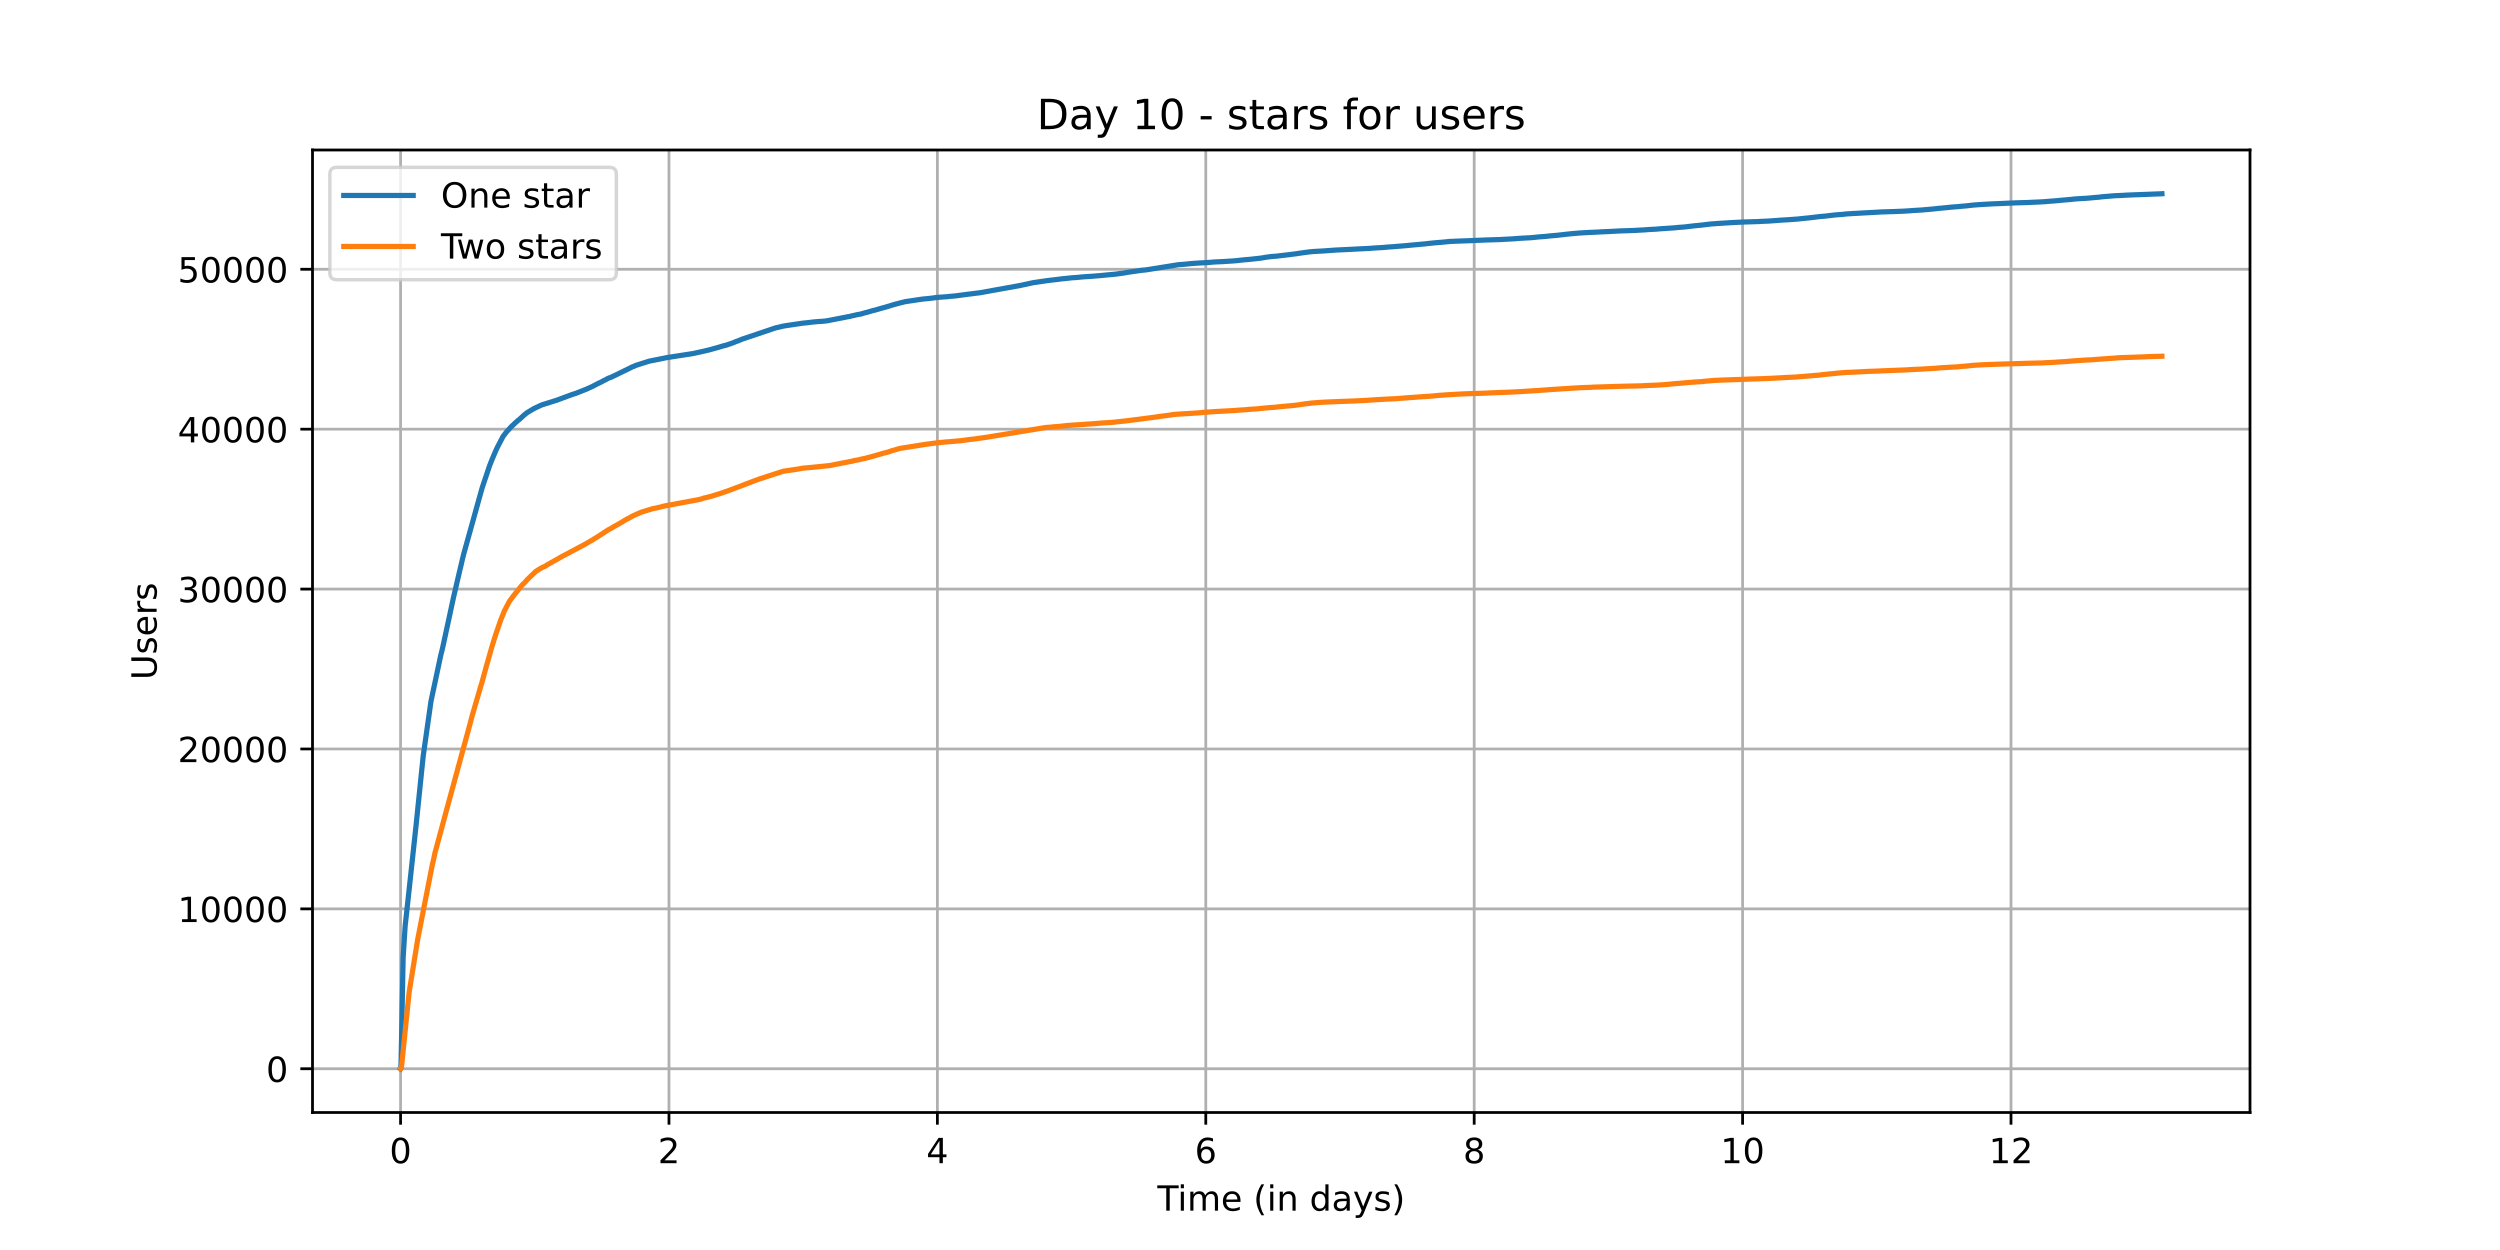 <?xml version="1.0" encoding="utf-8" standalone="no"?>
<!DOCTYPE svg PUBLIC "-//W3C//DTD SVG 1.1//EN"
  "http://www.w3.org/Graphics/SVG/1.1/DTD/svg11.dtd">
<!-- Created with matplotlib (https://matplotlib.org/) -->
<svg height="360pt" version="1.1" viewBox="0 0 720 360" width="720pt" xmlns="http://www.w3.org/2000/svg" xmlns:xlink="http://www.w3.org/1999/xlink">
 <defs>
  <style type="text/css">*{stroke-linecap:butt;stroke-linejoin:round;}</style>
 </defs>
 <g id="figure_1">
  <g id="patch_1">
   <path d="M 0 360 
L 720 360 
L 720 0 
L 0 0 
z
" style="fill:#ffffff;"/>
  </g>
  <g id="axes_1">
   <g id="patch_2">
    <path d="M 90 320.4 
L 648 320.4 
L 648 43.2 
L 90 43.2 
z
" style="fill:#ffffff;"/>
   </g>
   <g id="matplotlib.axis_1">
    <g id="xtick_1">
     <g id="line2d_1">
      <path clip-path="url(#p4f9dce9403)" d="M 115.364 320.4 
L 115.364 43.2 
" style="fill:none;stroke:#b0b0b0;stroke-linecap:square;stroke-width:0.8;"/>
     </g>
     <g id="line2d_2">
      <defs>
       <path d="M 0 0 
L 0 3.5 
" id="me66e0523a5" style="stroke:#000000;stroke-width:0.8;"/>
      </defs>
      <g>
       <use style="stroke:#000000;stroke-width:0.8;" x="115.364" xlink:href="#me66e0523a5" y="320.4"/>
      </g>
     </g>
     <g id="text_1">
      <!-- 0 -->
      <g transform="translate(112.182 334.998)scale(0.1 -0.1)">
       <defs>
        <path d="M 31.781 66.406 
Q 24.172 66.406 20.328 58.906 
Q 16.5 51.422 16.5 36.375 
Q 16.5 21.391 20.328 13.891 
Q 24.172 6.391 31.781 6.391 
Q 39.453 6.391 43.281 13.891 
Q 47.125 21.391 47.125 36.375 
Q 47.125 51.422 43.281 58.906 
Q 39.453 66.406 31.781 66.406 
z
M 31.781 74.219 
Q 44.047 74.219 50.516 64.516 
Q 56.984 54.828 56.984 36.375 
Q 56.984 17.969 50.516 8.266 
Q 44.047 -1.422 31.781 -1.422 
Q 19.531 -1.422 13.062 8.266 
Q 6.594 17.969 6.594 36.375 
Q 6.594 54.828 13.062 64.516 
Q 19.531 74.219 31.781 74.219 
z
" id="DejaVuSans-48"/>
       </defs>
       <use xlink:href="#DejaVuSans-48"/>
      </g>
     </g>
    </g>
    <g id="xtick_2">
     <g id="line2d_3">
      <path clip-path="url(#p4f9dce9403)" d="M 192.664 320.4 
L 192.664 43.2 
" style="fill:none;stroke:#b0b0b0;stroke-linecap:square;stroke-width:0.8;"/>
     </g>
     <g id="line2d_4">
      <g>
       <use style="stroke:#000000;stroke-width:0.8;" x="192.664" xlink:href="#me66e0523a5" y="320.4"/>
      </g>
     </g>
     <g id="text_2">
      <!-- 2 -->
      <g transform="translate(189.483 334.998)scale(0.1 -0.1)">
       <defs>
        <path d="M 19.188 8.297 
L 53.609 8.297 
L 53.609 0 
L 7.328 0 
L 7.328 8.297 
Q 12.938 14.109 22.625 23.891 
Q 32.328 33.688 34.812 36.531 
Q 39.547 41.844 41.422 45.531 
Q 43.312 49.219 43.312 52.781 
Q 43.312 58.594 39.234 62.25 
Q 35.156 65.922 28.609 65.922 
Q 23.969 65.922 18.812 64.312 
Q 13.672 62.703 7.812 59.422 
L 7.812 69.391 
Q 13.766 71.781 18.938 73 
Q 24.125 74.219 28.422 74.219 
Q 39.75 74.219 46.484 68.547 
Q 53.219 62.891 53.219 53.422 
Q 53.219 48.922 51.531 44.891 
Q 49.859 40.875 45.406 35.406 
Q 44.188 33.984 37.641 27.219 
Q 31.109 20.453 19.188 8.297 
z
" id="DejaVuSans-50"/>
       </defs>
       <use xlink:href="#DejaVuSans-50"/>
      </g>
     </g>
    </g>
    <g id="xtick_3">
     <g id="line2d_5">
      <path clip-path="url(#p4f9dce9403)" d="M 269.965 320.4 
L 269.965 43.2 
" style="fill:none;stroke:#b0b0b0;stroke-linecap:square;stroke-width:0.8;"/>
     </g>
     <g id="line2d_6">
      <g>
       <use style="stroke:#000000;stroke-width:0.8;" x="269.965" xlink:href="#me66e0523a5" y="320.4"/>
      </g>
     </g>
     <g id="text_3">
      <!-- 4 -->
      <g transform="translate(266.783 334.998)scale(0.1 -0.1)">
       <defs>
        <path d="M 37.797 64.312 
L 12.891 25.391 
L 37.797 25.391 
z
M 35.203 72.906 
L 47.609 72.906 
L 47.609 25.391 
L 58.016 25.391 
L 58.016 17.188 
L 47.609 17.188 
L 47.609 0 
L 37.797 0 
L 37.797 17.188 
L 4.891 17.188 
L 4.891 26.703 
z
" id="DejaVuSans-52"/>
       </defs>
       <use xlink:href="#DejaVuSans-52"/>
      </g>
     </g>
    </g>
    <g id="xtick_4">
     <g id="line2d_7">
      <path clip-path="url(#p4f9dce9403)" d="M 347.265 320.4 
L 347.265 43.2 
" style="fill:none;stroke:#b0b0b0;stroke-linecap:square;stroke-width:0.8;"/>
     </g>
     <g id="line2d_8">
      <g>
       <use style="stroke:#000000;stroke-width:0.8;" x="347.265" xlink:href="#me66e0523a5" y="320.4"/>
      </g>
     </g>
     <g id="text_4">
      <!-- 6 -->
      <g transform="translate(344.084 334.998)scale(0.1 -0.1)">
       <defs>
        <path d="M 33.016 40.375 
Q 26.375 40.375 22.484 35.828 
Q 18.609 31.297 18.609 23.391 
Q 18.609 15.531 22.484 10.953 
Q 26.375 6.391 33.016 6.391 
Q 39.656 6.391 43.531 10.953 
Q 47.406 15.531 47.406 23.391 
Q 47.406 31.297 43.531 35.828 
Q 39.656 40.375 33.016 40.375 
z
M 52.594 71.297 
L 52.594 62.312 
Q 48.875 64.062 45.094 64.984 
Q 41.312 65.922 37.594 65.922 
Q 27.828 65.922 22.672 59.328 
Q 17.531 52.734 16.797 39.406 
Q 19.672 43.656 24.016 45.922 
Q 28.375 48.188 33.594 48.188 
Q 44.578 48.188 50.953 41.516 
Q 57.328 34.859 57.328 23.391 
Q 57.328 12.156 50.688 5.359 
Q 44.047 -1.422 33.016 -1.422 
Q 20.359 -1.422 13.672 8.266 
Q 6.984 17.969 6.984 36.375 
Q 6.984 53.656 15.188 63.938 
Q 23.391 74.219 37.203 74.219 
Q 40.922 74.219 44.703 73.484 
Q 48.484 72.75 52.594 71.297 
z
" id="DejaVuSans-54"/>
       </defs>
       <use xlink:href="#DejaVuSans-54"/>
      </g>
     </g>
    </g>
    <g id="xtick_5">
     <g id="line2d_9">
      <path clip-path="url(#p4f9dce9403)" d="M 424.566 320.4 
L 424.566 43.2 
" style="fill:none;stroke:#b0b0b0;stroke-linecap:square;stroke-width:0.8;"/>
     </g>
     <g id="line2d_10">
      <g>
       <use style="stroke:#000000;stroke-width:0.8;" x="424.566" xlink:href="#me66e0523a5" y="320.4"/>
      </g>
     </g>
     <g id="text_5">
      <!-- 8 -->
      <g transform="translate(421.385 334.998)scale(0.1 -0.1)">
       <defs>
        <path d="M 31.781 34.625 
Q 24.75 34.625 20.719 30.859 
Q 16.703 27.094 16.703 20.516 
Q 16.703 13.922 20.719 10.156 
Q 24.75 6.391 31.781 6.391 
Q 38.812 6.391 42.859 10.172 
Q 46.922 13.969 46.922 20.516 
Q 46.922 27.094 42.891 30.859 
Q 38.875 34.625 31.781 34.625 
z
M 21.922 38.812 
Q 15.578 40.375 12.031 44.719 
Q 8.5 49.078 8.5 55.328 
Q 8.5 64.062 14.719 69.141 
Q 20.953 74.219 31.781 74.219 
Q 42.672 74.219 48.875 69.141 
Q 55.078 64.062 55.078 55.328 
Q 55.078 49.078 51.531 44.719 
Q 48 40.375 41.703 38.812 
Q 48.828 37.156 52.797 32.312 
Q 56.781 27.484 56.781 20.516 
Q 56.781 9.906 50.312 4.234 
Q 43.844 -1.422 31.781 -1.422 
Q 19.734 -1.422 13.25 4.234 
Q 6.781 9.906 6.781 20.516 
Q 6.781 27.484 10.781 32.312 
Q 14.797 37.156 21.922 38.812 
z
M 18.312 54.391 
Q 18.312 48.734 21.844 45.562 
Q 25.391 42.391 31.781 42.391 
Q 38.141 42.391 41.719 45.562 
Q 45.312 48.734 45.312 54.391 
Q 45.312 60.062 41.719 63.234 
Q 38.141 66.406 31.781 66.406 
Q 25.391 66.406 21.844 63.234 
Q 18.312 60.062 18.312 54.391 
z
" id="DejaVuSans-56"/>
       </defs>
       <use xlink:href="#DejaVuSans-56"/>
      </g>
     </g>
    </g>
    <g id="xtick_6">
     <g id="line2d_11">
      <path clip-path="url(#p4f9dce9403)" d="M 501.866 320.4 
L 501.866 43.2 
" style="fill:none;stroke:#b0b0b0;stroke-linecap:square;stroke-width:0.8;"/>
     </g>
     <g id="line2d_12">
      <g>
       <use style="stroke:#000000;stroke-width:0.8;" x="501.866" xlink:href="#me66e0523a5" y="320.4"/>
      </g>
     </g>
     <g id="text_6">
      <!-- 10 -->
      <g transform="translate(495.504 334.998)scale(0.1 -0.1)">
       <defs>
        <path d="M 12.406 8.297 
L 28.516 8.297 
L 28.516 63.922 
L 10.984 60.406 
L 10.984 69.391 
L 28.422 72.906 
L 38.281 72.906 
L 38.281 8.297 
L 54.391 8.297 
L 54.391 0 
L 12.406 0 
z
" id="DejaVuSans-49"/>
       </defs>
       <use xlink:href="#DejaVuSans-49"/>
       <use x="63.623" xlink:href="#DejaVuSans-48"/>
      </g>
     </g>
    </g>
    <g id="xtick_7">
     <g id="line2d_13">
      <path clip-path="url(#p4f9dce9403)" d="M 579.167 320.4 
L 579.167 43.2 
" style="fill:none;stroke:#b0b0b0;stroke-linecap:square;stroke-width:0.8;"/>
     </g>
     <g id="line2d_14">
      <g>
       <use style="stroke:#000000;stroke-width:0.8;" x="579.167" xlink:href="#me66e0523a5" y="320.4"/>
      </g>
     </g>
     <g id="text_7">
      <!-- 12 -->
      <g transform="translate(572.804 334.998)scale(0.1 -0.1)">
       <use xlink:href="#DejaVuSans-49"/>
       <use x="63.623" xlink:href="#DejaVuSans-50"/>
      </g>
     </g>
    </g>
    <g id="text_8">
     <!-- Time (in days) -->
     <g transform="translate(333.327 348.677)scale(0.1 -0.1)">
      <defs>
       <path d="M -0.297 72.906 
L 61.375 72.906 
L 61.375 64.594 
L 35.5 64.594 
L 35.5 0 
L 25.594 0 
L 25.594 64.594 
L -0.297 64.594 
z
" id="DejaVuSans-84"/>
       <path d="M 9.422 54.688 
L 18.406 54.688 
L 18.406 0 
L 9.422 0 
z
M 9.422 75.984 
L 18.406 75.984 
L 18.406 64.594 
L 9.422 64.594 
z
" id="DejaVuSans-105"/>
       <path d="M 52 44.188 
Q 55.375 50.25 60.062 53.125 
Q 64.75 56 71.094 56 
Q 79.641 56 84.281 50.016 
Q 88.922 44.047 88.922 33.016 
L 88.922 0 
L 79.891 0 
L 79.891 32.719 
Q 79.891 40.578 77.094 44.375 
Q 74.312 48.188 68.609 48.188 
Q 61.625 48.188 57.562 43.547 
Q 53.516 38.922 53.516 30.906 
L 53.516 0 
L 44.484 0 
L 44.484 32.719 
Q 44.484 40.625 41.703 44.406 
Q 38.922 48.188 33.109 48.188 
Q 26.219 48.188 22.156 43.531 
Q 18.109 38.875 18.109 30.906 
L 18.109 0 
L 9.078 0 
L 9.078 54.688 
L 18.109 54.688 
L 18.109 46.188 
Q 21.188 51.219 25.484 53.609 
Q 29.781 56 35.688 56 
Q 41.656 56 45.828 52.969 
Q 50 49.953 52 44.188 
z
" id="DejaVuSans-109"/>
       <path d="M 56.203 29.594 
L 56.203 25.203 
L 14.891 25.203 
Q 15.484 15.922 20.484 11.062 
Q 25.484 6.203 34.422 6.203 
Q 39.594 6.203 44.453 7.469 
Q 49.312 8.734 54.109 11.281 
L 54.109 2.781 
Q 49.266 0.734 44.188 -0.344 
Q 39.109 -1.422 33.891 -1.422 
Q 20.797 -1.422 13.156 6.188 
Q 5.516 13.812 5.516 26.812 
Q 5.516 40.234 12.766 48.109 
Q 20.016 56 32.328 56 
Q 43.359 56 49.781 48.891 
Q 56.203 41.797 56.203 29.594 
z
M 47.219 32.234 
Q 47.125 39.594 43.094 43.984 
Q 39.062 48.391 32.422 48.391 
Q 24.906 48.391 20.391 44.141 
Q 15.875 39.891 15.188 32.172 
z
" id="DejaVuSans-101"/>
       <path id="DejaVuSans-32"/>
       <path d="M 31 75.875 
Q 24.469 64.656 21.281 53.656 
Q 18.109 42.672 18.109 31.391 
Q 18.109 20.125 21.312 9.062 
Q 24.516 -2 31 -13.188 
L 23.188 -13.188 
Q 15.875 -1.703 12.234 9.375 
Q 8.594 20.453 8.594 31.391 
Q 8.594 42.281 12.203 53.312 
Q 15.828 64.359 23.188 75.875 
z
" id="DejaVuSans-40"/>
       <path d="M 54.891 33.016 
L 54.891 0 
L 45.906 0 
L 45.906 32.719 
Q 45.906 40.484 42.875 44.328 
Q 39.844 48.188 33.797 48.188 
Q 26.516 48.188 22.312 43.547 
Q 18.109 38.922 18.109 30.906 
L 18.109 0 
L 9.078 0 
L 9.078 54.688 
L 18.109 54.688 
L 18.109 46.188 
Q 21.344 51.125 25.703 53.562 
Q 30.078 56 35.797 56 
Q 45.219 56 50.047 50.172 
Q 54.891 44.344 54.891 33.016 
z
" id="DejaVuSans-110"/>
       <path d="M 45.406 46.391 
L 45.406 75.984 
L 54.391 75.984 
L 54.391 0 
L 45.406 0 
L 45.406 8.203 
Q 42.578 3.328 38.25 0.953 
Q 33.938 -1.422 27.875 -1.422 
Q 17.969 -1.422 11.734 6.484 
Q 5.516 14.406 5.516 27.297 
Q 5.516 40.188 11.734 48.094 
Q 17.969 56 27.875 56 
Q 33.938 56 38.25 53.625 
Q 42.578 51.266 45.406 46.391 
z
M 14.797 27.297 
Q 14.797 17.391 18.875 11.75 
Q 22.953 6.109 30.078 6.109 
Q 37.203 6.109 41.297 11.75 
Q 45.406 17.391 45.406 27.297 
Q 45.406 37.203 41.297 42.844 
Q 37.203 48.484 30.078 48.484 
Q 22.953 48.484 18.875 42.844 
Q 14.797 37.203 14.797 27.297 
z
" id="DejaVuSans-100"/>
       <path d="M 34.281 27.484 
Q 23.391 27.484 19.188 25 
Q 14.984 22.516 14.984 16.5 
Q 14.984 11.719 18.141 8.906 
Q 21.297 6.109 26.703 6.109 
Q 34.188 6.109 38.703 11.406 
Q 43.219 16.703 43.219 25.484 
L 43.219 27.484 
z
M 52.203 31.203 
L 52.203 0 
L 43.219 0 
L 43.219 8.297 
Q 40.141 3.328 35.547 0.953 
Q 30.953 -1.422 24.312 -1.422 
Q 15.922 -1.422 10.953 3.297 
Q 6 8.016 6 15.922 
Q 6 25.141 12.172 29.828 
Q 18.359 34.516 30.609 34.516 
L 43.219 34.516 
L 43.219 35.406 
Q 43.219 41.609 39.141 45 
Q 35.062 48.391 27.688 48.391 
Q 23 48.391 18.547 47.266 
Q 14.109 46.141 10.016 43.891 
L 10.016 52.203 
Q 14.938 54.109 19.578 55.047 
Q 24.219 56 28.609 56 
Q 40.484 56 46.344 49.844 
Q 52.203 43.703 52.203 31.203 
z
" id="DejaVuSans-97"/>
       <path d="M 32.172 -5.078 
Q 28.375 -14.844 24.75 -17.812 
Q 21.141 -20.797 15.094 -20.797 
L 7.906 -20.797 
L 7.906 -13.281 
L 13.188 -13.281 
Q 16.891 -13.281 18.938 -11.516 
Q 21 -9.766 23.484 -3.219 
L 25.094 0.875 
L 2.984 54.688 
L 12.5 54.688 
L 29.594 11.922 
L 46.688 54.688 
L 56.203 54.688 
z
" id="DejaVuSans-121"/>
       <path d="M 44.281 53.078 
L 44.281 44.578 
Q 40.484 46.531 36.375 47.5 
Q 32.281 48.484 27.875 48.484 
Q 21.188 48.484 17.844 46.438 
Q 14.5 44.391 14.5 40.281 
Q 14.5 37.156 16.891 35.375 
Q 19.281 33.594 26.516 31.984 
L 29.594 31.297 
Q 39.156 29.25 43.188 25.516 
Q 47.219 21.781 47.219 15.094 
Q 47.219 7.469 41.188 3.016 
Q 35.156 -1.422 24.609 -1.422 
Q 20.219 -1.422 15.453 -0.562 
Q 10.688 0.297 5.422 2 
L 5.422 11.281 
Q 10.406 8.688 15.234 7.391 
Q 20.062 6.109 24.812 6.109 
Q 31.156 6.109 34.562 8.281 
Q 37.984 10.453 37.984 14.406 
Q 37.984 18.062 35.516 20.016 
Q 33.062 21.969 24.703 23.781 
L 21.578 24.516 
Q 13.234 26.266 9.516 29.906 
Q 5.812 33.547 5.812 39.891 
Q 5.812 47.609 11.281 51.797 
Q 16.75 56 26.812 56 
Q 31.781 56 36.172 55.266 
Q 40.578 54.547 44.281 53.078 
z
" id="DejaVuSans-115"/>
       <path d="M 8.016 75.875 
L 15.828 75.875 
Q 23.141 64.359 26.781 53.312 
Q 30.422 42.281 30.422 31.391 
Q 30.422 20.453 26.781 9.375 
Q 23.141 -1.703 15.828 -13.188 
L 8.016 -13.188 
Q 14.5 -2 17.703 9.062 
Q 20.906 20.125 20.906 31.391 
Q 20.906 42.672 17.703 53.656 
Q 14.5 64.656 8.016 75.875 
z
" id="DejaVuSans-41"/>
      </defs>
      <use xlink:href="#DejaVuSans-84"/>
      <use x="57.959" xlink:href="#DejaVuSans-105"/>
      <use x="85.742" xlink:href="#DejaVuSans-109"/>
      <use x="183.154" xlink:href="#DejaVuSans-101"/>
      <use x="244.678" xlink:href="#DejaVuSans-32"/>
      <use x="276.465" xlink:href="#DejaVuSans-40"/>
      <use x="315.479" xlink:href="#DejaVuSans-105"/>
      <use x="343.262" xlink:href="#DejaVuSans-110"/>
      <use x="406.641" xlink:href="#DejaVuSans-32"/>
      <use x="438.428" xlink:href="#DejaVuSans-100"/>
      <use x="501.904" xlink:href="#DejaVuSans-97"/>
      <use x="563.184" xlink:href="#DejaVuSans-121"/>
      <use x="622.363" xlink:href="#DejaVuSans-115"/>
      <use x="674.463" xlink:href="#DejaVuSans-41"/>
     </g>
    </g>
   </g>
   <g id="matplotlib.axis_2">
    <g id="ytick_1">
     <g id="line2d_15">
      <path clip-path="url(#p4f9dce9403)" d="M 90 307.8 
L 648 307.8 
" style="fill:none;stroke:#b0b0b0;stroke-linecap:square;stroke-width:0.8;"/>
     </g>
     <g id="line2d_16">
      <defs>
       <path d="M 0 0 
L -3.5 0 
" id="m7866c88ffe" style="stroke:#000000;stroke-width:0.8;"/>
      </defs>
      <g>
       <use style="stroke:#000000;stroke-width:0.8;" x="90" xlink:href="#m7866c88ffe" y="307.8"/>
      </g>
     </g>
     <g id="text_9">
      <!-- 0 -->
      <g transform="translate(76.638 311.599)scale(0.1 -0.1)">
       <use xlink:href="#DejaVuSans-48"/>
      </g>
     </g>
    </g>
    <g id="ytick_2">
     <g id="line2d_17">
      <path clip-path="url(#p4f9dce9403)" d="M 90 261.751 
L 648 261.751 
" style="fill:none;stroke:#b0b0b0;stroke-linecap:square;stroke-width:0.8;"/>
     </g>
     <g id="line2d_18">
      <g>
       <use style="stroke:#000000;stroke-width:0.8;" x="90" xlink:href="#m7866c88ffe" y="261.751"/>
      </g>
     </g>
     <g id="text_10">
      <!-- 10000 -->
      <g transform="translate(51.188 265.55)scale(0.1 -0.1)">
       <use xlink:href="#DejaVuSans-49"/>
       <use x="63.623" xlink:href="#DejaVuSans-48"/>
       <use x="127.246" xlink:href="#DejaVuSans-48"/>
       <use x="190.869" xlink:href="#DejaVuSans-48"/>
       <use x="254.492" xlink:href="#DejaVuSans-48"/>
      </g>
     </g>
    </g>
    <g id="ytick_3">
     <g id="line2d_19">
      <path clip-path="url(#p4f9dce9403)" d="M 90 215.701 
L 648 215.701 
" style="fill:none;stroke:#b0b0b0;stroke-linecap:square;stroke-width:0.8;"/>
     </g>
     <g id="line2d_20">
      <g>
       <use style="stroke:#000000;stroke-width:0.8;" x="90" xlink:href="#m7866c88ffe" y="215.701"/>
      </g>
     </g>
     <g id="text_11">
      <!-- 20000 -->
      <g transform="translate(51.188 219.501)scale(0.1 -0.1)">
       <use xlink:href="#DejaVuSans-50"/>
       <use x="63.623" xlink:href="#DejaVuSans-48"/>
       <use x="127.246" xlink:href="#DejaVuSans-48"/>
       <use x="190.869" xlink:href="#DejaVuSans-48"/>
       <use x="254.492" xlink:href="#DejaVuSans-48"/>
      </g>
     </g>
    </g>
    <g id="ytick_4">
     <g id="line2d_21">
      <path clip-path="url(#p4f9dce9403)" d="M 90 169.652 
L 648 169.652 
" style="fill:none;stroke:#b0b0b0;stroke-linecap:square;stroke-width:0.8;"/>
     </g>
     <g id="line2d_22">
      <g>
       <use style="stroke:#000000;stroke-width:0.8;" x="90" xlink:href="#m7866c88ffe" y="169.652"/>
      </g>
     </g>
     <g id="text_12">
      <!-- 30000 -->
      <g transform="translate(51.188 173.451)scale(0.1 -0.1)">
       <defs>
        <path d="M 40.578 39.312 
Q 47.656 37.797 51.625 33 
Q 55.609 28.219 55.609 21.188 
Q 55.609 10.406 48.188 4.484 
Q 40.766 -1.422 27.094 -1.422 
Q 22.516 -1.422 17.656 -0.516 
Q 12.797 0.391 7.625 2.203 
L 7.625 11.719 
Q 11.719 9.328 16.594 8.109 
Q 21.484 6.891 26.812 6.891 
Q 36.078 6.891 40.938 10.547 
Q 45.797 14.203 45.797 21.188 
Q 45.797 27.641 41.281 31.266 
Q 36.766 34.906 28.719 34.906 
L 20.219 34.906 
L 20.219 43.016 
L 29.109 43.016 
Q 36.375 43.016 40.234 45.922 
Q 44.094 48.828 44.094 54.297 
Q 44.094 59.906 40.109 62.906 
Q 36.141 65.922 28.719 65.922 
Q 24.656 65.922 20.016 65.031 
Q 15.375 64.156 9.812 62.312 
L 9.812 71.094 
Q 15.438 72.656 20.344 73.438 
Q 25.25 74.219 29.594 74.219 
Q 40.828 74.219 47.359 69.109 
Q 53.906 64.016 53.906 55.328 
Q 53.906 49.266 50.438 45.094 
Q 46.969 40.922 40.578 39.312 
z
" id="DejaVuSans-51"/>
       </defs>
       <use xlink:href="#DejaVuSans-51"/>
       <use x="63.623" xlink:href="#DejaVuSans-48"/>
       <use x="127.246" xlink:href="#DejaVuSans-48"/>
       <use x="190.869" xlink:href="#DejaVuSans-48"/>
       <use x="254.492" xlink:href="#DejaVuSans-48"/>
      </g>
     </g>
    </g>
    <g id="ytick_5">
     <g id="line2d_23">
      <path clip-path="url(#p4f9dce9403)" d="M 90 123.603 
L 648 123.603 
" style="fill:none;stroke:#b0b0b0;stroke-linecap:square;stroke-width:0.8;"/>
     </g>
     <g id="line2d_24">
      <g>
       <use style="stroke:#000000;stroke-width:0.8;" x="90" xlink:href="#m7866c88ffe" y="123.603"/>
      </g>
     </g>
     <g id="text_13">
      <!-- 40000 -->
      <g transform="translate(51.188 127.402)scale(0.1 -0.1)">
       <use xlink:href="#DejaVuSans-52"/>
       <use x="63.623" xlink:href="#DejaVuSans-48"/>
       <use x="127.246" xlink:href="#DejaVuSans-48"/>
       <use x="190.869" xlink:href="#DejaVuSans-48"/>
       <use x="254.492" xlink:href="#DejaVuSans-48"/>
      </g>
     </g>
    </g>
    <g id="ytick_6">
     <g id="line2d_25">
      <path clip-path="url(#p4f9dce9403)" d="M 90 77.554 
L 648 77.554 
" style="fill:none;stroke:#b0b0b0;stroke-linecap:square;stroke-width:0.8;"/>
     </g>
     <g id="line2d_26">
      <g>
       <use style="stroke:#000000;stroke-width:0.8;" x="90" xlink:href="#m7866c88ffe" y="77.554"/>
      </g>
     </g>
     <g id="text_14">
      <!-- 50000 -->
      <g transform="translate(51.188 81.353)scale(0.1 -0.1)">
       <defs>
        <path d="M 10.797 72.906 
L 49.516 72.906 
L 49.516 64.594 
L 19.828 64.594 
L 19.828 46.734 
Q 21.969 47.469 24.109 47.828 
Q 26.266 48.188 28.422 48.188 
Q 40.625 48.188 47.75 41.5 
Q 54.891 34.812 54.891 23.391 
Q 54.891 11.625 47.562 5.094 
Q 40.234 -1.422 26.906 -1.422 
Q 22.312 -1.422 17.547 -0.641 
Q 12.797 0.141 7.719 1.703 
L 7.719 11.625 
Q 12.109 9.234 16.797 8.062 
Q 21.484 6.891 26.703 6.891 
Q 35.156 6.891 40.078 11.328 
Q 45.016 15.766 45.016 23.391 
Q 45.016 31 40.078 35.438 
Q 35.156 39.891 26.703 39.891 
Q 22.75 39.891 18.812 39.016 
Q 14.891 38.141 10.797 36.281 
z
" id="DejaVuSans-53"/>
       </defs>
       <use xlink:href="#DejaVuSans-53"/>
       <use x="63.623" xlink:href="#DejaVuSans-48"/>
       <use x="127.246" xlink:href="#DejaVuSans-48"/>
       <use x="190.869" xlink:href="#DejaVuSans-48"/>
       <use x="254.492" xlink:href="#DejaVuSans-48"/>
      </g>
     </g>
    </g>
    <g id="text_15">
     <!-- Users -->
     <g transform="translate(45.108 195.801)rotate(-90)scale(0.1 -0.1)">
      <defs>
       <path d="M 8.688 72.906 
L 18.609 72.906 
L 18.609 28.609 
Q 18.609 16.891 22.844 11.734 
Q 27.094 6.594 36.625 6.594 
Q 46.094 6.594 50.344 11.734 
Q 54.594 16.891 54.594 28.609 
L 54.594 72.906 
L 64.5 72.906 
L 64.5 27.391 
Q 64.5 13.141 57.438 5.859 
Q 50.391 -1.422 36.625 -1.422 
Q 22.797 -1.422 15.734 5.859 
Q 8.688 13.141 8.688 27.391 
z
" id="DejaVuSans-85"/>
       <path d="M 41.109 46.297 
Q 39.594 47.172 37.812 47.578 
Q 36.031 48 33.891 48 
Q 26.266 48 22.188 43.047 
Q 18.109 38.094 18.109 28.812 
L 18.109 0 
L 9.078 0 
L 9.078 54.688 
L 18.109 54.688 
L 18.109 46.188 
Q 20.953 51.172 25.484 53.578 
Q 30.031 56 36.531 56 
Q 37.453 56 38.578 55.875 
Q 39.703 55.766 41.062 55.516 
z
" id="DejaVuSans-114"/>
      </defs>
      <use xlink:href="#DejaVuSans-85"/>
      <use x="73.193" xlink:href="#DejaVuSans-115"/>
      <use x="125.293" xlink:href="#DejaVuSans-101"/>
      <use x="186.816" xlink:href="#DejaVuSans-114"/>
      <use x="227.93" xlink:href="#DejaVuSans-115"/>
     </g>
    </g>
   </g>
   <g id="line2d_27">
    <path clip-path="url(#p4f9dce9403)" d="M 115.364 307.8 
L 115.437 307.708 
L 115.517 305.645 
L 116.102 275.782 
L 116.688 266.604 
L 117.087 263.068 
L 119.859 237.414 
L 121.887 217.682 
L 124.128 201.942 
L 126.948 188.689 
L 127.4 186.898 
L 127.693 185.562 
L 129.661 176.481 
L 130.596 172.107 
L 132.592 163.551 
L 132.751 162.915 
L 133.23 160.843 
L 133.549 159.554 
L 138.845 140.544 
L 139.085 139.808 
L 141.028 134.052 
L 141.215 133.577 
L 141.774 132.173 
L 142.732 129.939 
L 142.999 129.341 
L 143.424 128.475 
L 144.676 126.076 
L 144.836 125.758 
L 145.342 125.095 
L 145.608 124.736 
L 145.954 124.307 
L 147.365 122.751 
L 147.737 122.433 
L 148.429 121.747 
L 148.669 121.563 
L 149.228 121.043 
L 149.547 120.826 
L 151.011 119.477 
L 151.171 119.357 
L 151.623 118.975 
L 152.234 118.588 
L 153.778 117.663 
L 155.986 116.631 
L 156.757 116.387 
L 159.949 115.383 
L 160.295 115.277 
L 164.285 113.799 
L 164.684 113.647 
L 165.322 113.44 
L 165.562 113.375 
L 165.887 113.265 
L 168.388 112.279 
L 168.84 112.1 
L 170.622 111.299 
L 170.915 111.142 
L 171.739 110.705 
L 172.405 110.364 
L 172.883 110.157 
L 173.176 110.005 
L 174.053 109.516 
L 174.479 109.337 
L 174.852 109.102 
L 175.251 108.922 
L 175.569 108.789 
L 175.942 108.678 
L 176.633 108.324 
L 176.899 108.218 
L 181.556 105.943 
L 181.822 105.8 
L 182.115 105.653 
L 182.674 105.46 
L 182.94 105.308 
L 183.232 105.197 
L 186.932 104.023 
L 191.108 103.185 
L 191.933 103.01 
L 192.651 102.899 
L 192.997 102.844 
L 193.688 102.733 
L 199.034 101.909 
L 199.699 101.799 
L 201.963 101.301 
L 202.92 101.085 
L 204.463 100.712 
L 206.059 100.27 
L 206.458 100.159 
L 208.56 99.542 
L 209.065 99.432 
L 209.677 99.224 
L 209.97 99.109 
L 210.315 99.017 
L 210.582 98.916 
L 210.874 98.81 
L 211.273 98.663 
L 211.645 98.511 
L 211.858 98.405 
L 212.55 98.175 
L 213.747 97.673 
L 223.295 94.454 
L 225.051 94.049 
L 225.503 93.933 
L 226.141 93.823 
L 231.168 93.072 
L 232.315 92.962 
L 234.31 92.722 
L 235.587 92.612 
L 236.517 92.561 
L 237.741 92.451 
L 238.326 92.363 
L 243.221 91.415 
L 244.072 91.235 
L 244.684 91.138 
L 245.003 91.051 
L 246.865 90.627 
L 247.211 90.558 
L 247.902 90.452 
L 248.116 90.378 
L 248.488 90.272 
L 249.074 90.093 
L 249.553 89.987 
L 251.494 89.421 
L 252 89.31 
L 253.941 88.748 
L 255.058 88.444 
L 257.559 87.689 
L 258.783 87.367 
L 259.288 87.224 
L 260.245 86.998 
L 260.644 86.888 
L 265.698 86.133 
L 266.922 86.022 
L 268.624 85.838 
L 269.289 85.727 
L 270.672 85.598 
L 272.108 85.493 
L 272.481 85.474 
L 273.466 85.368 
L 273.917 85.322 
L 275.221 85.216 
L 275.779 85.138 
L 278.812 84.728 
L 279.796 84.618 
L 280.089 84.581 
L 280.914 84.47 
L 281.206 84.433 
L 282.164 84.323 
L 293.846 82.214 
L 294.245 82.126 
L 296.852 81.56 
L 297.677 81.39 
L 301.801 80.791 
L 302.759 80.68 
L 304.622 80.464 
L 305.42 80.353 
L 305.925 80.294 
L 307.361 80.155 
L 308.266 80.05 
L 308.745 79.999 
L 310.341 79.898 
L 310.66 79.852 
L 311.112 79.81 
L 312.391 79.7 
L 313.377 79.64 
L 314.976 79.529 
L 316.2 79.428 
L 317.476 79.317 
L 318.992 79.165 
L 320.19 79.055 
L 321.653 78.912 
L 322.291 78.806 
L 322.77 78.751 
L 323.594 78.64 
L 324.259 78.525 
L 324.845 78.415 
L 328.781 77.848 
L 329.978 77.738 
L 339.398 76.232 
L 340.968 76.122 
L 342.591 75.951 
L 343.842 75.845 
L 345.517 75.735 
L 346.395 75.693 
L 348.177 75.583 
L 348.629 75.541 
L 349.826 75.445 
L 352.326 75.334 
L 353.39 75.26 
L 355.119 75.15 
L 356.343 75.049 
L 357.247 74.938 
L 358.71 74.795 
L 359.987 74.685 
L 361.771 74.491 
L 362.781 74.381 
L 363.34 74.303 
L 364.032 74.192 
L 364.723 74.063 
L 365.628 73.957 
L 366.213 73.87 
L 367.783 73.764 
L 367.995 73.722 
L 371.615 73.303 
L 372.174 73.22 
L 373.105 73.11 
L 373.425 73.068 
L 374.037 72.958 
L 377.07 72.548 
L 378.214 72.438 
L 379.172 72.382 
L 381.194 72.272 
L 382.312 72.189 
L 383.881 72.078 
L 384.945 72.005 
L 387.286 71.894 
L 388.164 71.853 
L 390.32 71.742 
L 391.251 71.692 
L 393.54 71.581 
L 394.418 71.54 
L 395.748 71.429 
L 396.679 71.378 
L 398.461 71.268 
L 399.818 71.144 
L 401.467 71.033 
L 402.744 70.923 
L 404.154 70.812 
L 405.484 70.692 
L 406.574 70.582 
L 407.851 70.471 
L 409.049 70.361 
L 410.406 70.236 
L 411.337 70.126 
L 412.96 69.956 
L 414.265 69.845 
L 414.691 69.808 
L 415.969 69.698 
L 417.511 69.541 
L 419.985 69.431 
L 420.756 69.408 
L 423.895 69.297 
L 424.853 69.242 
L 427.618 69.131 
L 428.417 69.104 
L 432.007 68.993 
L 432.991 68.933 
L 435.12 68.823 
L 436.104 68.763 
L 437.514 68.652 
L 438.525 68.588 
L 440.626 68.477 
L 441.903 68.367 
L 442.86 68.256 
L 444.004 68.169 
L 445.44 68.058 
L 445.999 67.98 
L 447.303 67.865 
L 448.554 67.754 
L 450.417 67.538 
L 451.402 67.427 
L 452.945 67.271 
L 454.303 67.16 
L 454.756 67.119 
L 456.565 67.008 
L 457.522 66.953 
L 460.023 66.843 
L 461.007 66.783 
L 463.507 66.672 
L 464.439 66.622 
L 466.487 66.511 
L 467.285 66.483 
L 470.61 66.373 
L 471.594 66.313 
L 473.643 66.203 
L 474.813 66.11 
L 476.914 66 
L 478.217 65.885 
L 479.92 65.779 
L 480.345 65.742 
L 482.048 65.632 
L 483.511 65.489 
L 485.054 65.378 
L 487.023 65.143 
L 487.954 65.033 
L 489.364 64.899 
L 490.401 64.789 
L 492.582 64.517 
L 494.151 64.407 
L 494.603 64.365 
L 496.386 64.255 
L 496.785 64.232 
L 498.54 64.121 
L 499.471 64.07 
L 501.865 63.96 
L 502.716 63.923 
L 506.467 63.813 
L 506.919 63.771 
L 509.446 63.661 
L 510.536 63.582 
L 511.973 63.472 
L 513.063 63.394 
L 515.005 63.283 
L 516.175 63.191 
L 517.798 63.08 
L 518.303 63.016 
L 519.367 62.905 
L 519.819 62.859 
L 520.99 62.749 
L 522.985 62.509 
L 523.836 62.403 
L 524.315 62.348 
L 525.698 62.238 
L 527.933 61.966 
L 529.05 61.86 
L 529.476 61.828 
L 530.886 61.722 
L 531.445 61.639 
L 533.12 61.529 
L 533.519 61.501 
L 535.647 61.39 
L 536.073 61.358 
L 538.2 61.248 
L 539.158 61.192 
L 541.126 61.086 
L 541.552 61.054 
L 544.824 60.944 
L 545.568 60.925 
L 548.228 60.815 
L 549.188 60.76 
L 550.678 60.649 
L 551.715 60.58 
L 553.577 60.474 
L 554.055 60.423 
L 555.332 60.313 
L 556.582 60.207 
L 557.54 60.101 
L 558.072 60.032 
L 559.322 59.921 
L 560.678 59.797 
L 561.636 59.691 
L 562.115 59.636 
L 563.684 59.525 
L 563.951 59.507 
L 564.988 59.396 
L 565.388 59.373 
L 566.532 59.263 
L 568.395 59.056 
L 569.885 58.945 
L 570.896 58.881 
L 572.758 58.77 
L 573.716 58.715 
L 576.483 58.604 
L 577.387 58.558 
L 579.968 58.448 
L 580.792 58.416 
L 584.436 58.31 
L 584.862 58.277 
L 587.362 58.172 
L 587.788 58.139 
L 588.638 58.102 
L 589.915 57.992 
L 591.059 57.904 
L 592.415 57.794 
L 593.852 57.656 
L 595.208 57.545 
L 596.565 57.421 
L 597.469 57.315 
L 597.922 57.274 
L 599.757 57.163 
L 600.662 57.117 
L 602.045 57.006 
L 603.482 56.868 
L 604.733 56.767 
L 605.079 56.703 
L 606.356 56.592 
L 607.686 56.482 
L 608.91 56.38 
L 611.358 56.27 
L 612.396 56.201 
L 615.083 56.09 
L 615.854 56.067 
L 618.7 55.957 
L 619.551 55.92 
L 622.504 55.809 
L 622.636 55.8 
L 622.636 55.8 
" style="fill:none;stroke:#1f77b4;stroke-linecap:square;stroke-width:1.5;"/>
   </g>
   <g id="line2d_28">
    <path clip-path="url(#p4f9dce9403)" d="M 115.364 307.8 
L 115.517 307.713 
L 115.703 306.557 
L 117.832 285.761 
L 120.311 270.463 
L 124.527 248.94 
L 124.793 247.885 
L 125.325 245.394 
L 125.485 244.855 
L 128.677 233.039 
L 134.987 209.899 
L 136.158 205.52 
L 136.903 202.978 
L 137.967 199.322 
L 138.18 198.576 
L 138.766 196.655 
L 139.99 192.18 
L 140.442 190.605 
L 141.241 187.786 
L 141.801 185.829 
L 142.706 182.942 
L 142.839 182.537 
L 144.25 178.466 
L 144.969 176.684 
L 145.235 175.998 
L 146.619 173.35 
L 146.886 172.926 
L 147.71 171.826 
L 148.27 171.103 
L 148.615 170.674 
L 149.946 169.021 
L 150.132 168.8 
L 150.479 168.381 
L 150.931 167.967 
L 151.197 167.7 
L 151.357 167.525 
L 151.782 167 
L 154.256 164.61 
L 155.134 164.039 
L 155.72 163.675 
L 156.465 163.279 
L 156.997 163.09 
L 157.475 162.74 
L 157.662 162.634 
L 158.007 162.436 
L 160.747 160.912 
L 161.146 160.659 
L 162.184 160.079 
L 162.583 159.899 
L 168.654 156.652 
L 168.92 156.496 
L 170.915 155.335 
L 171.181 155.142 
L 171.686 154.857 
L 174.852 152.807 
L 175.038 152.674 
L 175.383 152.471 
L 176.128 152.107 
L 176.474 151.859 
L 179.294 150.279 
L 179.587 150.049 
L 180.492 149.547 
L 180.811 149.381 
L 181.476 149.041 
L 181.849 148.792 
L 182.168 148.626 
L 183.738 147.922 
L 184.164 147.742 
L 184.536 147.562 
L 187.942 146.508 
L 188.581 146.397 
L 189.485 146.199 
L 190.763 145.868 
L 191.215 145.753 
L 200.872 143.957 
L 201.803 143.754 
L 202.149 143.648 
L 202.814 143.423 
L 203.319 143.317 
L 204.649 142.971 
L 205.075 142.87 
L 205.448 142.732 
L 205.846 142.63 
L 206.272 142.469 
L 207.256 142.193 
L 207.655 142.05 
L 208.347 141.825 
L 208.799 141.64 
L 209.544 141.401 
L 210.369 141.092 
L 213.827 139.798 
L 214.093 139.674 
L 218.455 138.035 
L 218.72 137.933 
L 219.093 137.823 
L 225.53 135.728 
L 230.078 135.046 
L 230.69 134.936 
L 231.115 134.839 
L 232.342 134.728 
L 233.459 134.646 
L 234.47 134.535 
L 234.948 134.484 
L 236.065 134.374 
L 237.634 134.217 
L 238.619 134.111 
L 238.911 134.075 
L 239.576 133.973 
L 240.002 133.867 
L 245.561 132.79 
L 246.12 132.61 
L 246.891 132.504 
L 247.264 132.431 
L 247.663 132.329 
L 248.09 132.223 
L 248.595 132.113 
L 249.34 131.975 
L 249.659 131.864 
L 250.909 131.542 
L 251.281 131.436 
L 253.223 130.883 
L 254.047 130.63 
L 254.393 130.524 
L 254.925 130.414 
L 255.936 130.137 
L 256.335 129.985 
L 257.054 129.751 
L 258.756 129.267 
L 259.128 129.156 
L 266.736 127.941 
L 267.72 127.83 
L 268.358 127.724 
L 269.236 127.614 
L 270.938 127.43 
L 272.401 127.287 
L 273.891 127.176 
L 275.327 127.038 
L 276.684 126.928 
L 279.503 126.545 
L 280.541 126.449 
L 280.754 126.398 
L 281.579 126.297 
L 281.924 126.232 
L 282.803 126.131 
L 283.043 126.085 
L 283.869 125.974 
L 301.11 123.129 
L 302.546 123.018 
L 304.01 122.875 
L 305.473 122.769 
L 306.032 122.691 
L 307.574 122.535 
L 309.065 122.424 
L 310.102 122.355 
L 311.911 122.244 
L 313.137 122.143 
L 315.109 122.033 
L 316.545 121.895 
L 317.982 121.784 
L 318.886 121.738 
L 320.323 121.632 
L 320.748 121.6 
L 321.759 121.489 
L 323.461 121.305 
L 324.445 121.195 
L 326.866 120.891 
L 327.771 120.789 
L 328.116 120.729 
L 329.021 120.619 
L 329.606 120.531 
L 331.894 120.241 
L 332.639 120.135 
L 333.225 120.043 
L 334.023 119.933 
L 336.498 119.61 
L 337.216 119.509 
L 337.589 119.44 
L 338.44 119.33 
L 339.478 119.26 
L 341.341 119.15 
L 342.272 119.099 
L 343.895 118.989 
L 344.852 118.934 
L 346.049 118.828 
L 346.555 118.763 
L 348.204 118.662 
L 348.417 118.634 
L 350.119 118.524 
L 351.05 118.473 
L 353.044 118.363 
L 353.949 118.316 
L 355.704 118.206 
L 356.822 118.123 
L 358.577 118.013 
L 360.014 117.874 
L 361.85 117.764 
L 363.5 117.594 
L 364.617 117.483 
L 365.867 117.377 
L 367.41 117.271 
L 367.942 117.197 
L 369.06 117.087 
L 370.417 116.963 
L 371.695 116.852 
L 373.212 116.7 
L 373.984 116.594 
L 374.596 116.498 
L 375.341 116.387 
L 377.815 116.065 
L 379.385 115.954 
L 380.529 115.867 
L 382.578 115.761 
L 382.95 115.747 
L 385.716 115.636 
L 386.089 115.623 
L 389.201 115.512 
L 390.027 115.48 
L 392.236 115.369 
L 393.088 115.332 
L 394.737 115.222 
L 395.801 115.148 
L 397.69 115.038 
L 398.674 114.978 
L 401.041 114.867 
L 401.919 114.826 
L 403.303 114.72 
L 403.569 114.697 
L 404.712 114.61 
L 406.255 114.499 
L 407.319 114.425 
L 408.729 114.315 
L 409.767 114.246 
L 411.444 114.135 
L 412.535 114.057 
L 413.68 113.946 
L 414.185 113.887 
L 415.782 113.776 
L 416.235 113.735 
L 417.246 113.67 
L 419.24 113.56 
L 420.251 113.495 
L 422.911 113.385 
L 423.762 113.348 
L 427.778 113.237 
L 428.816 113.168 
L 431.529 113.058 
L 432.326 113.03 
L 435.2 112.92 
L 436.024 112.887 
L 437.992 112.777 
L 439.03 112.708 
L 440.785 112.602 
L 441.184 112.574 
L 443.046 112.464 
L 443.525 112.413 
L 445.307 112.307 
L 445.813 112.247 
L 446.824 112.178 
L 448.66 112.068 
L 449.778 111.985 
L 451.801 111.874 
L 452.28 111.824 
L 454.276 111.713 
L 455.261 111.653 
L 458.267 111.547 
L 458.719 111.501 
L 462.39 111.391 
L 463.161 111.368 
L 466.753 111.257 
L 467.524 111.234 
L 472.605 111.124 
L 473.589 111.064 
L 476.196 110.953 
L 476.967 110.93 
L 478.669 110.824 
L 479.095 110.792 
L 480.531 110.682 
L 482.155 110.511 
L 483.644 110.401 
L 484.975 110.281 
L 486.251 110.17 
L 486.677 110.134 
L 488.113 110.023 
L 489.044 109.972 
L 490.507 109.876 
L 490.773 109.811 
L 492.183 109.701 
L 493.593 109.567 
L 496.067 109.457 
L 496.865 109.429 
L 500.03 109.318 
L 500.748 109.305 
L 503.381 109.194 
L 504.179 109.166 
L 507.61 109.056 
L 508.408 109.028 
L 510.802 108.918 
L 511.733 108.867 
L 513.755 108.757 
L 514.686 108.706 
L 517.027 108.595 
L 518.277 108.49 
L 519.607 108.384 
L 520.032 108.351 
L 521.415 108.241 
L 522.719 108.126 
L 524.049 108.024 
L 524.368 107.974 
L 525.22 107.863 
L 526.71 107.716 
L 527.854 107.605 
L 529.37 107.453 
L 530.62 107.343 
L 531.684 107.269 
L 534.237 107.159 
L 535.115 107.117 
L 537.137 107.007 
L 538.041 106.961 
L 541.233 106.85 
L 542.191 106.795 
L 545.196 106.684 
L 546.074 106.643 
L 548.949 106.532 
L 550.039 106.454 
L 552.46 106.344 
L 553.311 106.307 
L 555.12 106.196 
L 555.492 106.178 
L 557.38 106.067 
L 558.79 105.934 
L 560.812 105.823 
L 561.263 105.777 
L 563.578 105.667 
L 565.068 105.519 
L 566.506 105.409 
L 568.208 105.22 
L 570.045 105.11 
L 571.029 105.05 
L 573.983 104.939 
L 574.807 104.907 
L 578.425 104.796 
L 579.223 104.769 
L 582.92 104.663 
L 583.319 104.64 
L 588.027 104.529 
L 589.011 104.469 
L 591.484 104.359 
L 592.682 104.262 
L 594.623 104.152 
L 595.793 104.06 
L 597.07 103.949 
L 597.522 103.908 
L 599.225 103.802 
L 599.704 103.746 
L 602.072 103.641 
L 602.471 103.618 
L 603.802 103.507 
L 604.866 103.433 
L 606.329 103.323 
L 607.447 103.24 
L 609.097 103.129 
L 610.373 103.019 
L 613.699 102.908 
L 614.497 102.881 
L 617.662 102.77 
L 618.62 102.715 
L 622.264 102.604 
L 622.636 102.595 
L 622.636 102.595 
" style="fill:none;stroke:#ff7f0e;stroke-linecap:square;stroke-width:1.5;"/>
   </g>
   <g id="patch_3">
    <path d="M 90 320.4 
L 90 43.2 
" style="fill:none;stroke:#000000;stroke-linecap:square;stroke-linejoin:miter;stroke-width:0.8;"/>
   </g>
   <g id="patch_4">
    <path d="M 648 320.4 
L 648 43.2 
" style="fill:none;stroke:#000000;stroke-linecap:square;stroke-linejoin:miter;stroke-width:0.8;"/>
   </g>
   <g id="patch_5">
    <path d="M 90 320.4 
L 648 320.4 
" style="fill:none;stroke:#000000;stroke-linecap:square;stroke-linejoin:miter;stroke-width:0.8;"/>
   </g>
   <g id="patch_6">
    <path d="M 90 43.2 
L 648 43.2 
" style="fill:none;stroke:#000000;stroke-linecap:square;stroke-linejoin:miter;stroke-width:0.8;"/>
   </g>
   <g id="text_16">
    <!-- Day 10 - stars for users -->
    <g transform="translate(298.609 37.2)scale(0.12 -0.12)">
     <defs>
      <path d="M 19.672 64.797 
L 19.672 8.109 
L 31.594 8.109 
Q 46.688 8.109 53.688 14.938 
Q 60.688 21.781 60.688 36.531 
Q 60.688 51.172 53.688 57.984 
Q 46.688 64.797 31.594 64.797 
z
M 9.812 72.906 
L 30.078 72.906 
Q 51.266 72.906 61.172 64.094 
Q 71.094 55.281 71.094 36.531 
Q 71.094 17.672 61.125 8.828 
Q 51.172 0 30.078 0 
L 9.812 0 
z
" id="DejaVuSans-68"/>
      <path d="M 4.891 31.391 
L 31.203 31.391 
L 31.203 23.391 
L 4.891 23.391 
z
" id="DejaVuSans-45"/>
      <path d="M 18.312 70.219 
L 18.312 54.688 
L 36.812 54.688 
L 36.812 47.703 
L 18.312 47.703 
L 18.312 18.016 
Q 18.312 11.328 20.141 9.422 
Q 21.969 7.516 27.594 7.516 
L 36.812 7.516 
L 36.812 0 
L 27.594 0 
Q 17.188 0 13.234 3.875 
Q 9.281 7.766 9.281 18.016 
L 9.281 47.703 
L 2.688 47.703 
L 2.688 54.688 
L 9.281 54.688 
L 9.281 70.219 
z
" id="DejaVuSans-116"/>
      <path d="M 37.109 75.984 
L 37.109 68.5 
L 28.516 68.5 
Q 23.688 68.5 21.797 66.547 
Q 19.922 64.594 19.922 59.516 
L 19.922 54.688 
L 34.719 54.688 
L 34.719 47.703 
L 19.922 47.703 
L 19.922 0 
L 10.891 0 
L 10.891 47.703 
L 2.297 47.703 
L 2.297 54.688 
L 10.891 54.688 
L 10.891 58.5 
Q 10.891 67.625 15.141 71.797 
Q 19.391 75.984 28.609 75.984 
z
" id="DejaVuSans-102"/>
      <path d="M 30.609 48.391 
Q 23.391 48.391 19.188 42.75 
Q 14.984 37.109 14.984 27.297 
Q 14.984 17.484 19.156 11.844 
Q 23.344 6.203 30.609 6.203 
Q 37.797 6.203 41.984 11.859 
Q 46.188 17.531 46.188 27.297 
Q 46.188 37.016 41.984 42.703 
Q 37.797 48.391 30.609 48.391 
z
M 30.609 56 
Q 42.328 56 49.016 48.375 
Q 55.719 40.766 55.719 27.297 
Q 55.719 13.875 49.016 6.219 
Q 42.328 -1.422 30.609 -1.422 
Q 18.844 -1.422 12.172 6.219 
Q 5.516 13.875 5.516 27.297 
Q 5.516 40.766 12.172 48.375 
Q 18.844 56 30.609 56 
z
" id="DejaVuSans-111"/>
      <path d="M 8.5 21.578 
L 8.5 54.688 
L 17.484 54.688 
L 17.484 21.922 
Q 17.484 14.156 20.5 10.266 
Q 23.531 6.391 29.594 6.391 
Q 36.859 6.391 41.078 11.031 
Q 45.312 15.672 45.312 23.688 
L 45.312 54.688 
L 54.297 54.688 
L 54.297 0 
L 45.312 0 
L 45.312 8.406 
Q 42.047 3.422 37.719 1 
Q 33.406 -1.422 27.688 -1.422 
Q 18.266 -1.422 13.375 4.438 
Q 8.5 10.297 8.5 21.578 
z
M 31.109 56 
z
" id="DejaVuSans-117"/>
     </defs>
     <use xlink:href="#DejaVuSans-68"/>
     <use x="77.002" xlink:href="#DejaVuSans-97"/>
     <use x="138.281" xlink:href="#DejaVuSans-121"/>
     <use x="197.461" xlink:href="#DejaVuSans-32"/>
     <use x="229.248" xlink:href="#DejaVuSans-49"/>
     <use x="292.871" xlink:href="#DejaVuSans-48"/>
     <use x="356.494" xlink:href="#DejaVuSans-32"/>
     <use x="388.281" xlink:href="#DejaVuSans-45"/>
     <use x="424.365" xlink:href="#DejaVuSans-32"/>
     <use x="456.152" xlink:href="#DejaVuSans-115"/>
     <use x="508.252" xlink:href="#DejaVuSans-116"/>
     <use x="547.461" xlink:href="#DejaVuSans-97"/>
     <use x="608.74" xlink:href="#DejaVuSans-114"/>
     <use x="649.854" xlink:href="#DejaVuSans-115"/>
     <use x="701.953" xlink:href="#DejaVuSans-32"/>
     <use x="733.74" xlink:href="#DejaVuSans-102"/>
     <use x="768.945" xlink:href="#DejaVuSans-111"/>
     <use x="830.127" xlink:href="#DejaVuSans-114"/>
     <use x="871.24" xlink:href="#DejaVuSans-32"/>
     <use x="903.027" xlink:href="#DejaVuSans-117"/>
     <use x="966.406" xlink:href="#DejaVuSans-115"/>
     <use x="1018.506" xlink:href="#DejaVuSans-101"/>
     <use x="1080.029" xlink:href="#DejaVuSans-114"/>
     <use x="1121.143" xlink:href="#DejaVuSans-115"/>
    </g>
   </g>
   <g id="legend_1">
    <g id="patch_7">
     <path d="M 97 80.556 
L 175.511 80.556 
Q 177.511 80.556 177.511 78.556 
L 177.511 50.2 
Q 177.511 48.2 175.511 48.2 
L 97 48.2 
Q 95 48.2 95 50.2 
L 95 78.556 
Q 95 80.556 97 80.556 
z
" style="fill:#ffffff;opacity:0.8;stroke:#cccccc;stroke-linejoin:miter;"/>
    </g>
    <g id="line2d_29">
     <path d="M 99 56.298 
L 119 56.298 
" style="fill:none;stroke:#1f77b4;stroke-linecap:square;stroke-width:1.5;"/>
    </g>
    <g id="line2d_30"/>
    <g id="text_17">
     <!-- One star -->
     <g transform="translate(127 59.798)scale(0.1 -0.1)">
      <defs>
       <path d="M 39.406 66.219 
Q 28.656 66.219 22.328 58.203 
Q 16.016 50.203 16.016 36.375 
Q 16.016 22.609 22.328 14.594 
Q 28.656 6.594 39.406 6.594 
Q 50.141 6.594 56.422 14.594 
Q 62.703 22.609 62.703 36.375 
Q 62.703 50.203 56.422 58.203 
Q 50.141 66.219 39.406 66.219 
z
M 39.406 74.219 
Q 54.734 74.219 63.906 63.938 
Q 73.094 53.656 73.094 36.375 
Q 73.094 19.141 63.906 8.859 
Q 54.734 -1.422 39.406 -1.422 
Q 24.031 -1.422 14.812 8.828 
Q 5.609 19.094 5.609 36.375 
Q 5.609 53.656 14.812 63.938 
Q 24.031 74.219 39.406 74.219 
z
" id="DejaVuSans-79"/>
      </defs>
      <use xlink:href="#DejaVuSans-79"/>
      <use x="78.711" xlink:href="#DejaVuSans-110"/>
      <use x="142.09" xlink:href="#DejaVuSans-101"/>
      <use x="203.613" xlink:href="#DejaVuSans-32"/>
      <use x="235.4" xlink:href="#DejaVuSans-115"/>
      <use x="287.5" xlink:href="#DejaVuSans-116"/>
      <use x="326.709" xlink:href="#DejaVuSans-97"/>
      <use x="387.988" xlink:href="#DejaVuSans-114"/>
     </g>
    </g>
    <g id="line2d_31">
     <path d="M 99 70.977 
L 119 70.977 
" style="fill:none;stroke:#ff7f0e;stroke-linecap:square;stroke-width:1.5;"/>
    </g>
    <g id="line2d_32"/>
    <g id="text_18">
     <!-- Two stars -->
     <g transform="translate(127 74.477)scale(0.1 -0.1)">
      <defs>
       <path d="M 4.203 54.688 
L 13.188 54.688 
L 24.422 12.016 
L 35.594 54.688 
L 46.188 54.688 
L 57.422 12.016 
L 68.609 54.688 
L 77.594 54.688 
L 63.281 0 
L 52.688 0 
L 40.922 44.828 
L 29.109 0 
L 18.5 0 
z
" id="DejaVuSans-119"/>
      </defs>
      <use xlink:href="#DejaVuSans-84"/>
      <use x="44.584" xlink:href="#DejaVuSans-119"/>
      <use x="126.371" xlink:href="#DejaVuSans-111"/>
      <use x="187.553" xlink:href="#DejaVuSans-32"/>
      <use x="219.34" xlink:href="#DejaVuSans-115"/>
      <use x="271.439" xlink:href="#DejaVuSans-116"/>
      <use x="310.648" xlink:href="#DejaVuSans-97"/>
      <use x="371.928" xlink:href="#DejaVuSans-114"/>
      <use x="413.041" xlink:href="#DejaVuSans-115"/>
     </g>
    </g>
   </g>
  </g>
 </g>
 <defs>
  <clipPath id="p4f9dce9403">
   <rect height="277.2" width="558" x="90" y="43.2"/>
  </clipPath>
 </defs>
</svg>
